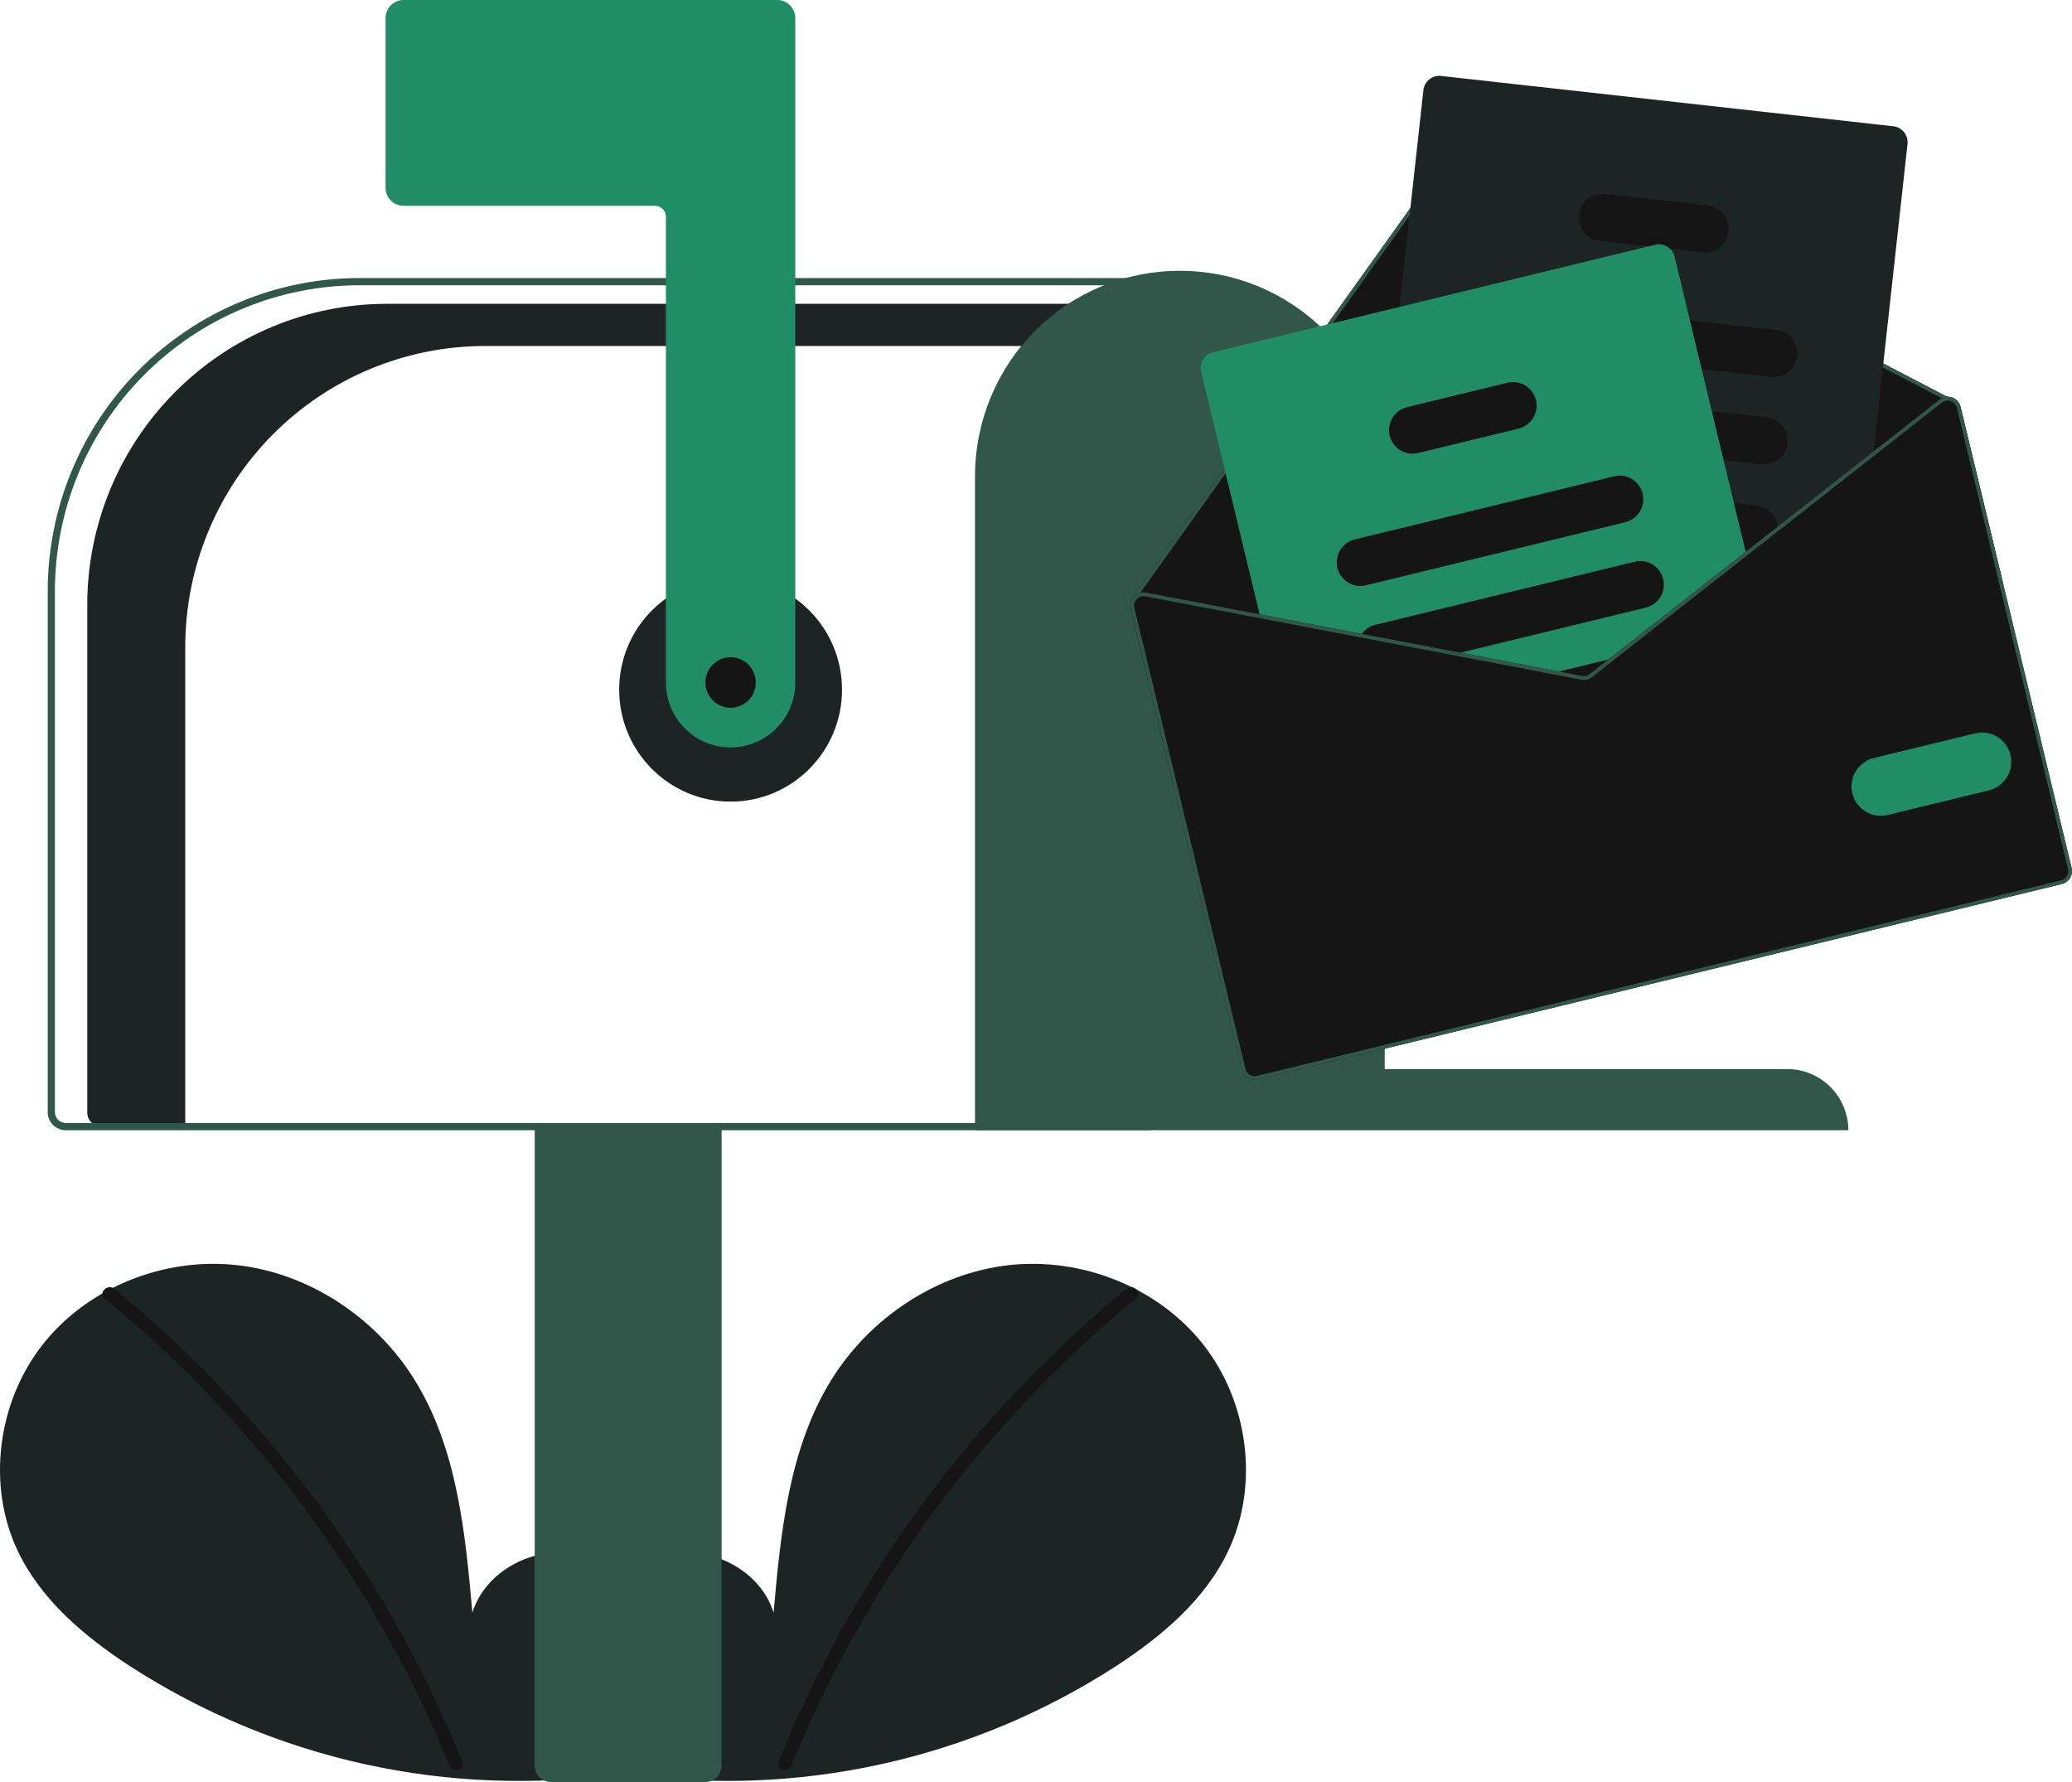 <svg width="400" height="344" viewBox="0 0 400 344" fill="none" xmlns="http://www.w3.org/2000/svg">
<g clip-path="url(#clip0_172_61758)">
<path d="M117.552 340.411C123.973 334.959 127.874 326.348 126.851 317.965C125.828 309.583 119.493 301.876 111.275 300.096C103.057 298.316 93.689 303.243 91.193 311.308C89.82 295.76 88.237 279.559 80.008 266.318C72.558 254.329 59.653 245.75 45.667 244.215C31.681 242.68 16.956 248.477 8.233 259.567C-0.489 270.657 -2.625 286.78 3.484 299.512C7.985 308.891 16.276 315.872 24.963 321.551C53.033 339.746 86.701 347.146 119.77 342.388" fill="#1D2524"/>
<path d="M22.064 248.798C33.604 258.241 44.191 268.803 53.671 280.329C68.508 298.307 80.514 318.464 89.271 340.097C89.912 341.675 87.361 342.362 86.727 340.801C81.158 327.124 74.269 314.028 66.157 301.7C53.507 282.444 38.01 265.237 20.198 250.672C18.881 249.595 20.758 247.73 22.064 248.798Z" fill="#151515"/>
<path d="M122.983 340.411C116.562 334.959 112.661 326.348 113.684 317.965C114.707 309.583 121.042 301.876 129.26 300.096C137.478 298.316 146.846 303.243 149.342 311.308C150.715 295.76 152.298 279.559 160.527 266.318C167.978 254.329 180.882 245.75 194.868 244.215C208.854 242.68 223.579 248.477 232.302 259.567C241.024 270.657 243.16 286.78 237.051 299.512C232.551 308.891 224.259 315.872 215.572 321.551C187.502 339.746 153.834 347.146 120.765 342.388" fill="#1D2524"/>
<path d="M217.476 248.798C205.936 258.241 195.349 268.803 185.868 280.329C171.032 298.307 159.026 318.464 150.268 340.097C149.627 341.675 152.178 342.362 152.812 340.801C167.14 305.643 190.014 274.655 219.341 250.672C220.658 249.595 218.782 247.73 217.476 248.798Z" fill="#151515"/>
<path d="M141.042 154.748C152.922 154.748 162.551 145.073 162.551 133.139C162.551 121.204 152.922 111.53 141.042 111.53C129.163 111.53 119.533 121.204 119.533 133.139C119.533 145.073 129.163 154.748 141.042 154.748Z" fill="#1D2524"/>
<path d="M74.724 58.649H222.916V66.794H93.642C86.041 66.794 78.514 68.298 71.492 71.221C64.47 74.143 58.089 78.426 52.715 83.825C47.34 89.225 43.077 95.635 40.168 102.69C37.259 109.745 35.762 117.306 35.762 124.942V217.483H19.547C18.83 217.483 18.143 217.197 17.636 216.688C17.129 216.179 16.844 215.488 16.844 214.768V116.797C16.844 109.161 18.341 101.599 21.25 94.544C24.159 87.49 28.422 81.079 33.797 75.68C39.171 70.28 45.552 65.997 52.574 63.075C59.596 60.153 67.123 58.649 74.724 58.649Z" fill="#1D2524"/>
<path d="M103.228 340.863V217.135H139.307V340.863C139.306 341.695 138.977 342.492 138.392 343.08C137.807 343.668 137.013 343.999 136.185 344H106.35C105.522 343.999 104.728 343.668 104.143 343.08C103.558 342.492 103.228 341.695 103.228 340.863Z" fill="#305749"/>
<path d="M9.212 214.695V114.085C9.23 98.069 15.571 82.713 26.844 71.388C38.117 60.062 53.401 53.692 69.344 53.674H222.222V218.18H12.681C11.761 218.179 10.88 217.812 10.229 217.158C9.579 216.505 9.213 215.619 9.212 214.695ZM220.834 55.068H69.344C53.769 55.086 38.838 61.309 27.825 72.373C16.812 83.437 10.617 98.438 10.6 114.085V214.695C10.6 215.25 10.82 215.781 11.21 216.173C11.6 216.565 12.129 216.786 12.681 216.786H220.834V55.068Z" fill="#305749"/>
<path d="M141.042 144.292C137.731 144.288 134.556 142.965 132.215 140.613C129.874 138.26 128.557 135.071 128.553 131.745V41.824C128.552 41.269 128.333 40.738 127.943 40.346C127.552 39.954 127.023 39.733 126.471 39.733H77.902C76.983 39.731 76.101 39.364 75.45 38.711C74.8 38.057 74.434 37.171 74.433 36.247V3.485C74.434 2.561 74.8 1.675 75.45 1.022C76.101 0.369 76.983 0.001 77.902 0H150.062C150.982 0.001 151.864 0.369 152.514 1.022C153.164 1.675 153.53 2.561 153.531 3.485V131.745C153.528 135.071 152.21 138.26 149.869 140.613C147.528 142.965 144.353 144.288 141.042 144.292Z" fill="#218D66"/>
<path d="M227.773 52.279C238.24 52.257 248.287 56.413 255.704 63.834C263.121 71.254 267.3 81.33 267.322 91.846V206.38H345.032C348.154 206.373 351.15 207.613 353.362 209.826C355.574 212.039 356.821 215.044 356.827 218.18H188.224V91.846C188.246 81.33 192.425 71.254 199.842 63.834C207.258 56.413 217.306 52.257 227.773 52.279Z" fill="#305749"/>
<path d="M218.282 117.502L226.472 151.488L386.667 112.528L378.478 78.542C378.379 78.126 378.177 77.743 377.891 77.427C377.605 77.11 377.244 76.872 376.842 76.733C376.545 76.628 376.231 76.581 375.916 76.593L283.316 28.425C282.774 28.146 282.15 28.072 281.558 28.215C280.965 28.358 280.443 28.709 280.086 29.205L235.458 91.727L218.634 115.304C218.603 115.345 218.582 115.392 218.571 115.443C218.56 115.493 218.561 115.545 218.572 115.595C218.229 116.168 218.125 116.853 218.282 117.502Z" fill="#151515"/>
<path d="M218.572 115.595C218.579 115.639 218.596 115.682 218.62 115.719C218.644 115.757 218.676 115.79 218.712 115.815C218.756 115.845 218.805 115.866 218.857 115.876C218.908 115.886 218.962 115.886 219.013 115.875C219.097 115.853 219.17 115.801 219.221 115.73L219.278 115.65L220.154 114.419L236.063 92.138L280.678 29.631C280.933 29.276 281.305 29.026 281.728 28.924C282.151 28.822 282.596 28.876 282.983 29.076L374.865 76.871L375.69 77.301C375.723 77.315 375.757 77.327 375.792 77.337C375.854 77.325 375.917 77.319 375.98 77.319C376.067 77.29 376.139 77.228 376.182 77.148C376.204 77.106 376.218 77.059 376.222 77.011C376.227 76.963 376.222 76.915 376.208 76.869C376.194 76.823 376.171 76.781 376.14 76.744C376.109 76.707 376.072 76.676 376.03 76.654L375.916 76.593L283.316 28.425C282.774 28.146 282.15 28.072 281.557 28.215C280.965 28.358 280.443 28.709 280.085 29.205L235.458 91.727L218.633 115.304C218.603 115.345 218.581 115.392 218.571 115.443C218.56 115.493 218.56 115.545 218.572 115.595Z" fill="#305749"/>
<path d="M266.683 119.061L270.249 119.458L296.714 122.404L314.258 124.355L315.295 124.471L337.187 107.292L338.025 106.634L343.196 102.577L361.592 88.143L361.703 87.129L368.246 27.799C368.335 26.983 368.098 26.163 367.587 25.521C367.076 24.88 366.333 24.468 365.52 24.376L278.196 14.658C277.383 14.568 276.567 14.806 275.929 15.32C275.29 15.833 274.88 16.58 274.788 17.396L270.174 59.246L267.614 82.449L265.324 103.206L264.263 112.846L263.953 115.638C263.865 116.455 264.103 117.274 264.614 117.916C265.126 118.558 265.87 118.969 266.683 119.061Z" fill="#1D2524"/>
<path d="M290.68 67.056L328.506 71.265L341.921 72.757C342.513 72.823 343.112 72.771 343.685 72.604C344.257 72.437 344.791 72.159 345.256 71.784C345.721 71.41 346.108 70.948 346.396 70.423C346.683 69.899 346.865 69.323 346.93 68.728C346.996 68.133 346.944 67.531 346.778 66.956C346.612 66.381 346.335 65.844 345.962 65.377C345.59 64.91 345.13 64.52 344.608 64.232C344.085 63.943 343.512 63.761 342.92 63.695L326.235 61.839L291.682 57.989C290.486 57.857 289.286 58.207 288.346 58.962C287.406 59.718 286.804 60.818 286.671 62.02C286.538 63.221 286.886 64.427 287.638 65.371C288.39 66.316 289.484 66.922 290.68 67.056Z" fill="#151515"/>
<path d="M288.526 83.866C288.624 83.884 288.721 83.901 288.821 83.911L332.731 88.798L340.062 89.616C341.259 89.749 342.459 89.399 343.399 88.643C344.338 87.887 344.941 86.787 345.073 85.584C345.205 84.382 344.857 83.177 344.104 82.233C343.352 81.288 342.257 80.683 341.06 80.55L330.459 79.372L295.677 75.5L289.823 74.848C288.653 74.717 287.477 75.049 286.545 75.772C285.614 76.496 284.998 77.555 284.83 78.727C284.661 79.898 284.953 81.089 285.643 82.048C286.332 83.007 287.367 83.659 288.526 83.866Z" fill="#151515"/>
<path d="M283.556 98.772C283.916 99.372 284.409 99.881 284.996 100.259C285.584 100.636 286.25 100.873 286.943 100.95L304.94 102.953L336.994 106.52L337.001 106.519L338.026 106.633L343.196 102.576C343.228 102.268 343.229 101.958 343.197 101.649C343.088 100.614 342.631 99.648 341.901 98.91C341.171 98.172 340.211 97.706 339.182 97.59L334.729 97.093L317.066 95.129L304.357 93.713L287.941 91.885C287.099 91.791 286.249 91.936 285.485 92.303C284.721 92.67 284.075 93.243 283.619 93.96C283.163 94.676 282.915 95.507 282.904 96.357C282.893 97.207 283.119 98.044 283.556 98.772Z" fill="#151515"/>
<path d="M308.835 46.508L318.247 47.555L322.404 48.019L328.683 48.717C329.88 48.85 331.08 48.5 332.02 47.744C332.959 46.988 333.562 45.888 333.694 44.685C333.826 43.483 333.478 42.278 332.725 41.334C331.973 40.389 330.878 39.784 329.681 39.651L309.838 37.445C308.642 37.311 307.442 37.661 306.502 38.416C305.562 39.171 304.959 40.271 304.826 41.473C304.693 42.674 305.041 43.88 305.793 44.824C306.545 45.768 307.639 46.374 308.835 46.508Z" fill="#151515"/>
<path d="M231.878 71.75L243.353 119.369L262.503 123.027L280.219 126.415L299.226 130.049L305.299 131.21C305.654 131.277 306.02 131.268 306.372 131.182C306.723 131.097 307.053 130.937 307.338 130.714L312.211 126.891L315.295 124.47L337.188 107.291L323.268 49.523C323.13 48.949 322.83 48.426 322.404 48.018C322.031 47.658 321.573 47.397 321.073 47.261C320.572 47.125 320.046 47.118 319.542 47.24L234.151 68.007C233.356 68.201 232.67 68.704 232.244 69.406C231.818 70.108 231.686 70.951 231.878 71.75Z" fill="#218D66"/>
<path d="M258.189 109.632C258.473 110.807 259.209 111.82 260.236 112.45C261.263 113.08 262.497 113.274 263.667 112.991L313.773 100.805C314.941 100.519 315.95 99.779 316.576 98.747C317.203 97.716 317.397 96.476 317.115 95.301C317.103 95.243 317.086 95.186 317.067 95.129C316.747 93.996 316.003 93.032 314.99 92.438C313.978 91.844 312.776 91.666 311.637 91.943L261.532 104.129C260.362 104.414 259.354 105.154 258.727 106.186C258.1 107.218 257.907 108.457 258.189 109.632Z" fill="#151515"/>
<path d="M262.503 123.027L280.218 126.416L317.744 117.289C318.914 117.005 319.923 116.265 320.55 115.233C321.177 114.201 321.37 112.961 321.087 111.785C320.804 110.61 320.068 109.596 319.04 108.966C318.013 108.336 316.779 108.142 315.609 108.427L265.503 120.613C264.456 120.865 263.534 121.486 262.903 122.363C262.751 122.573 262.617 122.795 262.503 123.027Z" fill="#151515"/>
<path d="M299.225 130.049L305.298 131.21C305.654 131.277 306.02 131.268 306.371 131.182C306.723 131.097 307.052 130.937 307.338 130.714L312.21 126.891L299.225 130.049Z" fill="#151515"/>
<path d="M268.285 84.098C268.569 85.273 269.305 86.286 270.332 86.916C271.359 87.546 272.593 87.74 273.763 87.457L293.17 82.737C294.339 82.451 295.347 81.711 295.974 80.679C296.6 79.647 296.794 78.408 296.513 77.233C296.362 76.602 296.077 76.01 295.677 75.5C295.14 74.81 294.417 74.29 293.594 74.002C292.77 73.713 291.882 73.669 291.034 73.875L271.627 78.594C270.458 78.879 269.449 79.619 268.822 80.651C268.195 81.683 268.001 82.923 268.285 84.098Z" fill="#151515"/>
<path d="M280.217 126.415L299.227 130.049L305.298 131.211C305.654 131.278 306.019 131.268 306.37 131.183C306.722 131.097 307.051 130.938 307.337 130.715L312.213 126.891L310.502 127.307L306.89 130.138C306.686 130.297 306.45 130.411 306.199 130.472C305.948 130.533 305.687 130.54 305.433 130.492L300.938 129.633L281.928 125.999L280.217 126.415ZM336.999 106.522L337.185 107.29L338.028 106.631L336.999 106.522ZM280.217 126.415L299.227 130.049L305.298 131.211C305.654 131.278 306.019 131.268 306.37 131.183C306.722 131.097 307.051 130.938 307.337 130.715L312.213 126.891L310.502 127.307L306.89 130.138C306.686 130.297 306.45 130.411 306.199 130.472C305.948 130.533 305.687 130.54 305.433 130.492L300.938 129.633L281.928 125.999L280.217 126.415ZM280.217 126.415L299.227 130.049L305.298 131.211C305.654 131.278 306.019 131.268 306.37 131.183C306.722 131.097 307.051 130.938 307.337 130.715L312.213 126.891L310.502 127.307L306.89 130.138C306.686 130.297 306.45 130.411 306.199 130.472C305.948 130.533 305.687 130.54 305.433 130.492L300.938 129.633L281.928 125.999L280.217 126.415ZM218.282 117.502L239.733 206.524C239.892 207.182 240.305 207.749 240.88 208.102C241.455 208.455 242.146 208.563 242.801 208.405L398.056 170.646C398.711 170.487 399.276 170.072 399.627 169.494C399.978 168.916 400.087 168.222 399.929 167.564L378.478 78.542C378.379 78.127 378.177 77.743 377.891 77.427C377.605 77.11 377.244 76.872 376.842 76.733C376.545 76.628 376.231 76.581 375.916 76.593C375.549 76.604 375.19 76.699 374.866 76.871C374.716 76.942 374.574 77.031 374.444 77.134L361.702 87.129L343.198 101.652L336.998 106.517L336.999 106.522L336.994 106.523L314.26 124.352L310.502 127.307L306.89 130.138C306.686 130.297 306.45 130.411 306.199 130.472C305.948 130.533 305.687 130.54 305.433 130.492L300.938 129.633L281.928 125.999L262.901 122.363L221.228 114.396C220.873 114.326 220.507 114.333 220.155 114.42C219.681 114.536 219.25 114.787 218.914 115.142C218.785 115.281 218.671 115.433 218.572 115.595C218.229 116.168 218.125 116.853 218.282 117.502ZM280.217 126.415L299.227 130.049L305.298 131.211C305.654 131.278 306.019 131.268 306.37 131.183C306.722 131.097 307.051 130.938 307.337 130.715L312.213 126.891L310.502 127.307L306.89 130.138C306.686 130.297 306.45 130.411 306.199 130.472C305.948 130.533 305.687 130.54 305.433 130.492L300.938 129.633L281.928 125.999L280.217 126.415ZM280.217 126.415L299.227 130.049L305.298 131.211C305.654 131.278 306.019 131.268 306.37 131.183C306.722 131.097 307.051 130.938 307.337 130.715L312.213 126.891L310.502 127.307L306.89 130.138C306.686 130.297 306.45 130.411 306.199 130.472C305.948 130.533 305.687 130.54 305.433 130.492L300.938 129.633L281.928 125.999L280.217 126.415ZM280.217 126.415L299.227 130.049L305.298 131.211C305.654 131.278 306.019 131.268 306.37 131.183C306.722 131.097 307.051 130.938 307.337 130.715L312.213 126.891L310.502 127.307L306.89 130.138C306.686 130.297 306.45 130.411 306.199 130.472C305.948 130.533 305.687 130.54 305.433 130.492L300.938 129.633L281.928 125.999L280.217 126.415Z" fill="#151515"/>
<path d="M280.217 126.415L299.227 130.049L305.298 131.211C305.654 131.278 306.019 131.268 306.37 131.183C306.722 131.097 307.051 130.938 307.337 130.715L312.213 126.891L310.502 127.307L306.89 130.138C306.686 130.297 306.45 130.411 306.199 130.472C305.948 130.533 305.687 130.54 305.433 130.492L300.938 129.633L281.928 125.999L280.217 126.415ZM336.999 106.522L337.185 107.29L338.028 106.631L336.999 106.522ZM280.217 126.415L299.227 130.049L305.298 131.211C305.654 131.278 306.019 131.268 306.37 131.183C306.722 131.097 307.051 130.938 307.337 130.715L312.213 126.891L310.502 127.307L306.89 130.138C306.686 130.297 306.45 130.411 306.199 130.472C305.948 130.533 305.687 130.54 305.433 130.492L300.938 129.633L281.928 125.999L280.217 126.415ZM280.217 126.415L299.227 130.049L305.298 131.211C305.654 131.278 306.019 131.268 306.37 131.183C306.722 131.097 307.051 130.938 307.337 130.715L312.213 126.891L310.502 127.307L306.89 130.138C306.686 130.297 306.45 130.411 306.199 130.472C305.948 130.533 305.687 130.54 305.433 130.492L300.938 129.633L281.928 125.999L280.217 126.415ZM219.279 115.65L219.373 115.721C219.389 115.695 219.416 115.672 219.437 115.645C219.647 115.425 219.908 115.261 220.197 115.168C220.486 115.074 220.793 115.054 221.092 115.11L262.504 123.024L280.217 126.415L299.227 130.049L305.298 131.211C305.654 131.278 306.019 131.268 306.37 131.183C306.722 131.097 307.051 130.938 307.337 130.715L312.213 126.891L310.502 127.307L306.89 130.138C306.686 130.297 306.45 130.411 306.199 130.472C305.948 130.533 305.687 130.54 305.433 130.492L300.938 129.633L281.928 125.999L262.901 122.363L221.228 114.396C220.873 114.325 220.507 114.333 220.155 114.42L219.279 115.65ZM218.282 117.502L239.733 206.524C239.892 207.182 240.305 207.749 240.88 208.102C241.455 208.455 242.146 208.563 242.801 208.405L398.056 170.646C398.711 170.487 399.276 170.072 399.627 169.494C399.978 168.916 400.087 168.222 399.929 167.564L378.478 78.542C378.379 78.127 378.177 77.743 377.891 77.427C377.605 77.11 377.244 76.872 376.842 76.733C376.545 76.628 376.231 76.581 375.916 76.593C375.549 76.604 375.19 76.699 374.866 76.871C374.716 76.942 374.574 77.031 374.444 77.134L361.702 87.129L343.198 101.652L336.998 106.517L336.999 106.522L336.994 106.523L314.26 124.352L310.502 127.307L306.89 130.138C306.686 130.297 306.45 130.411 306.199 130.472C305.948 130.533 305.687 130.54 305.433 130.492L300.938 129.633L281.928 125.999L262.901 122.363L221.228 114.396C220.873 114.325 220.507 114.333 220.155 114.42C219.681 114.536 219.25 114.787 218.914 115.142C218.785 115.281 218.671 115.433 218.572 115.595C218.229 116.168 218.125 116.853 218.282 117.502ZM218.99 117.33C218.927 117.068 218.922 116.794 218.978 116.53C219.033 116.266 219.147 116.017 219.31 115.803C219.325 115.772 219.346 115.744 219.373 115.721C219.389 115.695 219.416 115.672 219.437 115.645C219.647 115.425 219.908 115.261 220.197 115.168C220.486 115.074 220.793 115.054 221.092 115.11L262.504 123.024L280.217 126.415L299.227 130.049L305.298 131.211C305.654 131.278 306.019 131.268 306.37 131.183C306.722 131.097 307.051 130.938 307.337 130.715L312.213 126.891L315.296 124.471L337.185 107.29L338.028 106.631L343.194 102.576L361.594 88.14L374.896 77.704C375.098 77.546 375.331 77.432 375.581 77.372C375.65 77.355 375.721 77.343 375.792 77.337C375.855 77.326 375.918 77.319 375.981 77.319C376.193 77.317 376.405 77.351 376.606 77.421C376.892 77.521 377.15 77.692 377.354 77.918C377.558 78.143 377.703 78.417 377.776 78.713L399.226 167.735C399.283 167.968 399.293 168.21 399.256 168.447C399.219 168.685 399.136 168.912 399.012 169.117C398.887 169.322 398.724 169.5 398.531 169.642C398.338 169.783 398.119 169.885 397.886 169.941L242.631 207.699C242.163 207.813 241.669 207.734 241.258 207.481C240.847 207.229 240.553 206.822 240.441 206.352L218.99 117.33ZM280.217 126.415L299.227 130.049L305.298 131.211C305.654 131.278 306.019 131.268 306.37 131.183C306.722 131.097 307.051 130.938 307.337 130.715L312.213 126.891L310.502 127.307L306.89 130.138C306.686 130.297 306.45 130.411 306.199 130.472C305.948 130.533 305.687 130.54 305.433 130.492L300.938 129.633L281.928 125.999L280.217 126.415ZM280.217 126.415L299.227 130.049L305.298 131.211C305.654 131.278 306.019 131.268 306.37 131.183C306.722 131.097 307.051 130.938 307.337 130.715L312.213 126.891L310.502 127.307L306.89 130.138C306.686 130.297 306.45 130.411 306.199 130.472C305.948 130.533 305.687 130.54 305.433 130.492L300.938 129.633L281.928 125.999L280.217 126.415ZM280.217 126.415L299.227 130.049L305.298 131.211C305.654 131.278 306.019 131.268 306.37 131.183C306.722 131.097 307.051 130.938 307.337 130.715L312.213 126.891L310.502 127.307L306.89 130.138C306.686 130.297 306.45 130.411 306.199 130.472C305.948 130.533 305.687 130.54 305.433 130.492L300.938 129.633L281.928 125.999L280.217 126.415Z" fill="#305749"/>
<path d="M357.592 153.157C357.242 151.698 357.483 150.159 358.261 148.879C359.039 147.598 360.29 146.679 361.742 146.325L381.337 141.559C382.787 141.212 384.315 141.456 385.586 142.238C386.857 143.021 387.767 144.277 388.118 145.733C388.469 147.188 388.231 148.724 387.457 150.004C386.683 151.283 385.435 152.203 383.988 152.56L364.392 157.326C362.94 157.677 361.409 157.435 360.134 156.654C358.859 155.872 357.945 154.615 357.592 153.157Z" fill="#218D66"/>
<path d="M141.042 136.624C143.724 136.624 145.899 134.44 145.899 131.745C145.899 129.05 143.724 126.865 141.042 126.865C138.36 126.865 136.185 129.05 136.185 131.745C136.185 134.44 138.36 136.624 141.042 136.624Z" fill="#151515"/>
</g>
<defs>
<clipPath id="clip0_172_61758">
<rect width="400" height="344" fill="white"/>
</clipPath>
</defs>
</svg>
